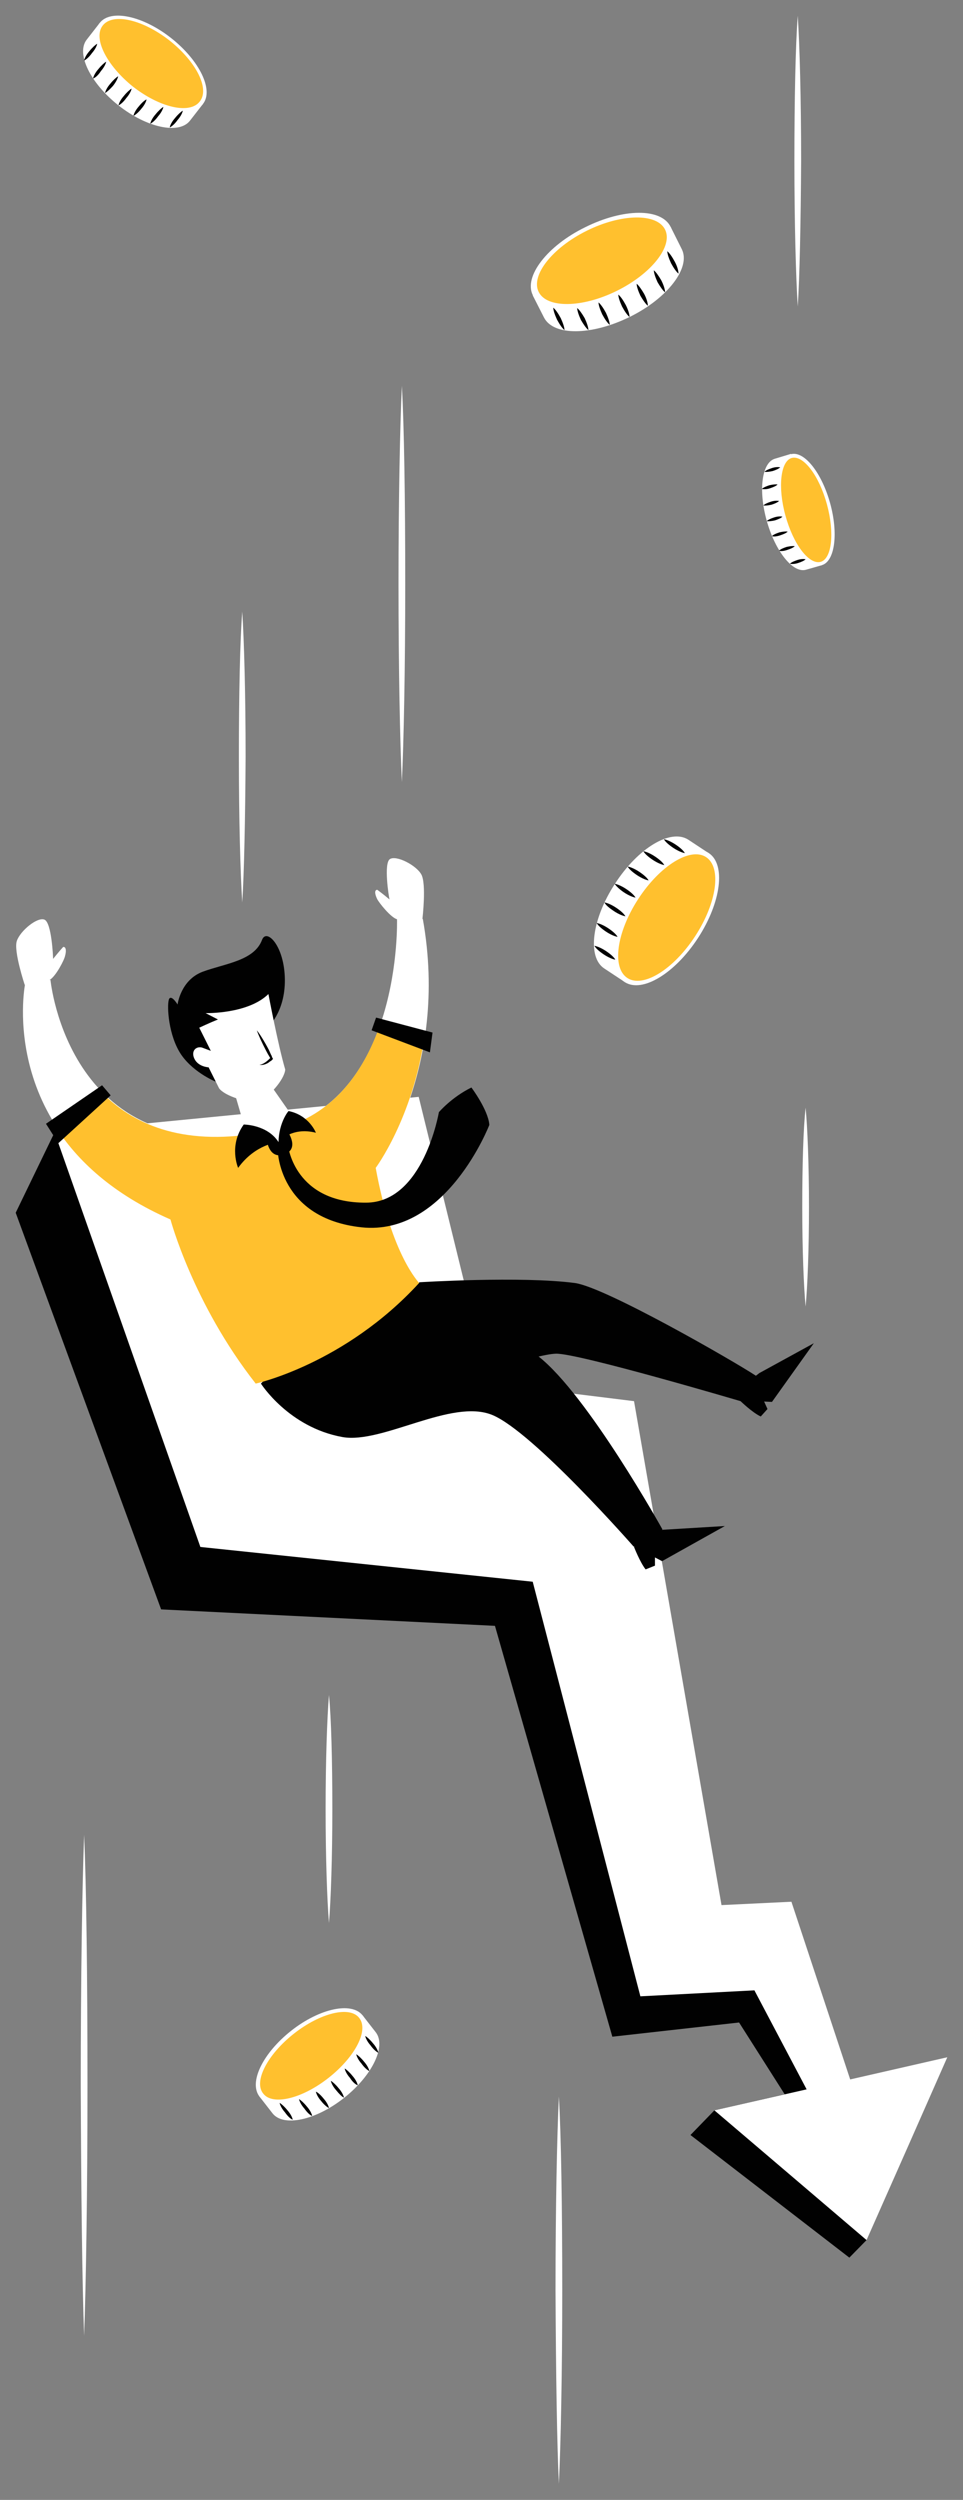 <?xml version="1.0" encoding="utf-8"?>
<!-- Generator: Adobe Illustrator 26.2.1, SVG Export Plug-In . SVG Version: 6.00 Build 0)  -->
<svg version="1.1" id="Layer_1" xmlns="http://www.w3.org/2000/svg" xmlns:xlink="http://www.w3.org/1999/xlink" x="0px" y="0px"
	 viewBox="0 0 257.6 668.7" style="enable-background:new 0 0 257.6 668.7;" xml:space="preserve">
<rect x="0" y="0" width="257.6" height="668.7" fill="#808080" stroke="none"/>
<style type="text/css">
	.st0{fill:#010101;}
	.st1{fill:#FFFFFF;}
	.st2{fill:#ffc02e;}
</style>
<g>
	<g>
		<polygon class="st0" points="184.7,571.1 191.1,564.5 209.9,560.2 197.7,541 163.8,544.8 132.4,434.9 43.1,430.5 4.2,324.4 
			14.6,302.9 92.9,397.3 159.8,425 179,524.6 207.4,524.3 225.8,565.2 238.1,566.1 231.8,599.2 227.2,603.9 		"/>
		<g>
			<polygon class="st1" points="231.8,599.2 211.4,581.8 191.1,564.5 222.3,557.4 253.4,550.3 242.6,574.8 			"/>
			<polygon class="st1" points="228.9,560.7 211.7,508.7 193,509.6 169.6,374.8 130.8,370 112,293.4 14.6,302.9 53.6,413.8 
				142.5,423.1 171.3,534 201.8,532.4 219.1,565.2 			"/>
		</g>
	</g>
	<g>
		<path class="st0" d="M198.1,374.8c0,0,3.2,3.1,5.4,4.1l1.8-2l-0.9-2l2.1,0.1l11.2-15.7l-14.6,8
			C203.1,367.4,197.7,370.8,198.1,374.8z"/>
		<path class="st0" d="M169.6,413.8c0,0,1.6,4.1,3.1,6l2.5-1l0-2.2l1.9,1l16.8-9.4l-16.6,1C177.3,409.2,171,409.9,169.6,413.8z"/>
		<path class="st0" d="M112.1,343c0,0,27.3-1.7,41.7,0.2c8.1,1.1,42.5,20.9,48.4,24.8c0,0-1.8,4.3-4.1,6.8c0,0-43.6-12.9-49.4-12.7
			c-5.9,0.2-24.1,7-24.1,7s-25-4.7-32.6-5.5C84.4,362.9,100.3,344.6,112.1,343z"/>
		<polygon class="st1" points="62.8,292.5 66.1,303.8 74.9,307.9 78.7,299.3 72.2,290 		"/>
		<path class="st1" d="M106.2,245.9c0,0,1.5,48.9-33.1,56.4c-54.7,11.8-59.6-40.2-59.6-40.2l-6.8,1.2c0,0-8.3,42,39,62.7
			c0,0,6,22.5,22.8,43.9c0,0,23.8-5.2,43.7-26.9c0,0-7.3-7-11.6-30.6c0,0,19.7-26.4,12.5-66.6L106.2,245.9z"/>
		<path class="st0" d="M69.8,370.1c0,0,7.4,11.7,21.8,14.3c10.7,1.9,29.2-10.4,40.1-5.9c10.9,4.5,37.8,35.2,37.8,35.2
			s5.1-1.9,7.7-4.6c0,0-20-36-33.2-46.3c-1.2-1-2.4-1.7-3.5-2.2c-12.8-5.5-43.4-5-43.4-5S82.8,356.1,69.8,370.1z"/>
		<g>
			<path class="st0" d="M97.2,355.7c4.8,0.3,13.7,0.5,23.9,1.5c5.1,0.5,9.8,1.2,13.8,2.1c1,0.3,1.9,0.5,2.8,0.7
				c0.9,0.3,1.7,0.6,2.5,0.8c1.6,0.6,2.8,1.4,3.8,2.1c-0.9-0.8-2-1.7-3.6-2.4c-0.8-0.3-1.6-0.7-2.5-1c-0.9-0.3-1.9-0.6-2.8-0.9
				c-4-1.1-8.8-1.9-13.9-2.4C111,355.2,102,355.4,97.2,355.7z"/>
		</g>
		<path class="st1" d="M6.6,263.4c0,0-3-9-2.1-11.7c0.9-2.7,5.5-6.5,7.4-5.7c1.9,0.8,2.3,9.8,2.3,10.5c0,0,1.6-2,2.7-3.2
			c0.9-0.1,0.8,1.4,0.5,2.4c-0.2,1.1-2.5,5.5-4.1,6.4C13.4,262.2,10.1,266.1,6.6,263.4z"/>
		<path class="st1" d="M113,245.8c0,0,1.1-9.4-0.3-11.9c-1.4-2.5-6.7-5.2-8.4-4.1c-1.7,1.1-0.3,10.1-0.1,10.8c0,0-1.9-1.6-3.3-2.6
			c-0.9,0.1-0.5,1.5,0,2.5c0.5,1,3.6,4.9,5.3,5.4C106.2,245.9,110.2,249.2,113,245.8z"/>
		<path class="st2" d="M100.5,312.4c0,0,9.8-13.1,13-34.8l-11.9-3.3c-3.9,11.1-11,22.2-24.1,26.8l-3,4.4l-5.4-2.4
			c-20.8,3.5-33.9-2.6-42.1-11.1l-12.2,9.3c5.8,9.1,15.3,18.1,30.8,24.9c0,0,6,22.5,22.8,43.9c0,0,23.8-5.2,43.7-26.9
			C112.1,343,104.8,336,100.5,312.4z"/>
		<path class="st0" d="M57.6,289.3c0,0-6.6-2.7-9.7-8.1c-3.1-5.4-3.3-13.2-2.6-14.1s2.2,1.6,2.2,1.6s0.8-6.6,6.8-8.8
			c6-2.2,13.7-2.9,15.8-8.5c1.2-3.2,6,1.6,6.1,10.6c0.1,8.9-4.7,13-4.7,12.8C71.5,274.4,57.6,289.3,57.6,289.3z"/>
		<path class="st1" d="M71.8,265.9c0,0,2.6,13.8,4.5,20.2c-0.2,2.7-4.6,7.7-7.2,8.4c-2.6,0.7-9-1.3-10.5-3.4l-2.8-5.6
			c0,0-2.6-0.1-3.7-2.1c-1.1-2,0.1-3.6,1.9-3.2l2.4,0.9l-3.1-6.2c0,0,3-1.4,5-2.2L55,271C55,271,66.3,271.3,71.8,265.9z"/>
		<g>
			<path class="st0" d="M71.4,305.1l3.1,0.4l2.2-3.2c0,0,3.6,4.7-0.4,6.4C72,310.4,71.4,305.1,71.4,305.1z"/>
			<path class="st0" d="M77.1,306.7c0,0,1.8,15.1,20.8,15c15.4,0,19.5-24.2,19.5-24.2s3.4-4,8.7-6.6c0,0,4.5,6,4.8,10
				c0,0-11.5,29.8-34.2,27.4c-22.1-2.4-22.4-20.5-22.4-20.5L77.1,306.7z"/>
			<path class="st0" d="M65.2,300.8c0,0,6.3,0,9.3,4.7c0,0-6.2,0.5-10.8,6.9C63.7,312.4,61.1,306.5,65.2,300.8z"/>
			<path class="st0" d="M74.5,305.5c0,0,3.4-4.2,10-2.5c0,0-1.8-4.7-7.3-5.8C77.2,297.1,74.6,300.2,74.5,305.5z"/>
		</g>
		<polygon class="st0" points="12.3,300.6 15.6,305.8 29.6,293 27.3,290.3 		"/>
		<polygon class="st0" points="100.6,272.2 99.4,275.6 115,281.5 115.7,276.2 		"/>
		<g>
			<path class="st0" d="M69.4,284.8c0.6,0.2,1.6,0,2.5-0.6c0.2-0.2,0.4-0.3,0.7-0.5l0.3-0.3c0,0,0,0,0.1-0.1l0-0.1l-0.1-0.2
				c-0.1-0.2-0.2-0.3-0.2-0.5c-0.3-0.5-0.5-1.1-0.8-1.7c-1.2-2.3-2.4-4.2-3.2-5.2c0.4,1.2,1.3,3.2,2.5,5.5c0.3,0.6,0.6,1.1,0.9,1.6
				l0.1,0.2l0.1,0.1l0,0c0,0,0,0,0,0c-0.2,0.2-0.4,0.4-0.5,0.5C70.8,284.4,70,284.8,69.4,284.8z"/>
		</g>
	</g>
	<g>
		<path class="st1" d="M145.5,84.9c2.5,5,12.7,4.9,22.9-0.1c10.2-5,16.4-13.2,14-18.1l-3-6l-36.9,18.3L145.5,84.9z"/>
		<path class="st1" d="M156.5,60.8c-10.2,5-16.4,13.2-14,18.1c2.5,5,12.7,4.9,22.9-0.1c10.2-5,16.4-13.2,14-18.1
			C176.9,55.6,166.7,55.7,156.5,60.8z"/>
		<path class="st2" d="M157,61.7c-9.3,4.6-15.1,12-12.9,16.4c2.2,4.4,11.6,4.3,20.9-0.3c9.3-4.6,15.1-12,12.9-16.4
			S166.3,57.1,157,61.7z"/>
		<g>
			<g>
				<g>
					<g>
						<path class="st0" d="M181.5,73.2c-0.6-0.5-1.3-1.5-2-2.8c-0.6-1.3-1-2.5-1-3.2c0.6,0.5,1.3,1.5,2,2.8
							C181.2,71.3,181.5,72.5,181.5,73.2z"/>
					</g>
				</g>
				<g>
					<g>
						<path class="st0" d="M177.9,78.2c-0.6-0.5-1.3-1.5-2-2.7c-0.6-1.3-1-2.5-1-3.2c0.6,0.5,1.3,1.5,2,2.7
							C177.5,76.2,177.9,77.4,177.9,78.2z"/>
					</g>
				</g>
				<g>
					<g>
						<path class="st0" d="M173.3,81.8c-0.6-0.5-1.3-1.5-2-2.7c-0.6-1.3-1-2.5-1-3.2c0.6,0.5,1.3,1.5,2,2.7
							C173,79.9,173.3,81.1,173.3,81.8z"/>
					</g>
				</g>
				<g>
					<g>
						<path class="st0" d="M168.4,84.8c-0.6-0.5-1.3-1.5-2-2.8c-0.6-1.3-1-2.5-1-3.2c0.6,0.5,1.3,1.5,2,2.8
							C168,82.8,168.4,84,168.4,84.8z"/>
					</g>
				</g>
				<g>
					<g>
						<path class="st0" d="M151,88.3c-0.6-0.5-1.3-1.5-2-2.8c-0.6-1.3-1-2.5-1-3.2c0.6,0.5,1.3,1.5,2,2.8
							C150.6,86.4,151,87.6,151,88.3z"/>
					</g>
				</g>
				<g>
					<g>
						<path class="st0" d="M157.4,88.3c-0.6-0.5-1.3-1.5-2-2.7c-0.6-1.3-1-2.5-1-3.2c0.6,0.5,1.3,1.5,2,2.7
							C157,86.4,157.4,87.6,157.4,88.3z"/>
					</g>
				</g>
				<g>
					<g>
						<path class="st0" d="M163.1,86.9c-0.6-0.5-1.3-1.5-2-2.8c-0.6-1.3-1-2.5-1-3.2c0.6,0.5,1.3,1.5,2,2.8
							C162.7,85,163.1,86.2,163.1,86.9z"/>
					</g>
				</g>
			</g>
		</g>
	</g>
	<g>
		<path class="st1" d="M184.1,224.6c-4.7-3-13.4,2.2-19.6,11.8c-6.2,9.5-7.5,19.7-2.8,22.7l5.6,3.7l22.4-34.5L184.1,224.6z"/>
		
			<ellipse transform="matrix(0.545 -0.838 0.838 0.545 -124.666 261.224)" class="st1" cx="178.5" cy="245.5" rx="20.6" ry="10"/>
		
			<ellipse transform="matrix(0.545 -0.838 0.838 0.545 -124.666 261.225)" class="st2" cx="178.5" cy="245.5" rx="19.3" ry="9.1"/>
		<g>
			<g>
				<g>
					<path class="st0" d="M159,253c0.7,0.1,1.9,0.6,3.1,1.4c1.2,0.8,2.1,1.6,2.5,2.3c-0.7-0.1-1.9-0.6-3.1-1.4
						C160.3,254.5,159.4,253.7,159,253z"/>
				</g>
				<g>
					<path class="st0" d="M159.6,246.9c0.7,0.1,1.9,0.6,3.1,1.4c1.2,0.8,2.1,1.6,2.5,2.3c-0.7-0.1-1.9-0.6-3.1-1.4
						C160.9,248.4,160,247.6,159.6,246.9z"/>
				</g>
				<g>
					<path class="st0" d="M161.7,241.4c0.7,0.1,1.9,0.6,3.1,1.4c1.2,0.8,2.1,1.6,2.5,2.3c-0.7-0.1-1.9-0.6-3.1-1.4
						C163,242.9,162,242.1,161.7,241.4z"/>
				</g>
				<g>
					<path class="st0" d="M164.4,236.4c0.7,0.1,1.9,0.6,3.1,1.4c1.2,0.8,2.1,1.6,2.5,2.3c-0.7-0.1-1.9-0.6-3.1-1.4
						C165.7,237.9,164.8,237,164.4,236.4z"/>
				</g>
				<g>
					<path class="st0" d="M177.6,224.5c0.7,0.1,1.9,0.6,3.1,1.4c1.2,0.8,2.1,1.6,2.5,2.3c-0.7-0.1-1.9-0.6-3.1-1.4
						C178.9,226,177.9,225.1,177.6,224.5z"/>
				</g>
				<g>
					<path class="st0" d="M172.1,227.7c0.7,0.1,1.9,0.6,3.1,1.4c1.2,0.8,2.1,1.6,2.5,2.3c-0.7-0.1-1.9-0.6-3.1-1.4
						C173.4,229.2,172.5,228.4,172.1,227.7z"/>
				</g>
				<g>
					<path class="st0" d="M167.9,231.8c0.7,0.1,1.9,0.6,3.1,1.4c1.2,0.8,2.1,1.6,2.5,2.3c-0.7-0.1-1.9-0.6-3.1-1.4
						C169.2,233.3,168.3,232.5,167.9,231.8z"/>
				</g>
			</g>
		</g>
	</g>
	<g>
		<path class="st1" d="M207.3,122.7c-3.5,1-4.5,8.4-2.2,16.6c2.3,8.2,7,14.1,10.5,13.1l4.2-1.2l-8.2-29.8L207.3,122.7z"/>
		
			<ellipse transform="matrix(0.964 -0.267 0.267 0.964 -28.569 62.419)" class="st1" cx="215.6" cy="136.4" rx="6.6" ry="15.4"/>
		<path class="st2" d="M221.2,134.9c-2.1-7.7-6.3-13.2-9.4-12.4c-3,0.8-3.8,7.8-1.7,15.4c2.1,7.7,6.3,13.2,9.4,12.4
			C222.5,149.5,223.3,142.6,221.2,134.9z"/>
		<g>
			<g>
				<g>
					<path class="st0" d="M211.3,150.8c0.4-0.4,1.1-0.7,2-1c0.9-0.3,1.7-0.3,2.2-0.2c-0.4,0.4-1.1,0.7-2,1
						C212.6,150.9,211.8,150.9,211.3,150.8z"/>
				</g>
				<g>
					<path class="st0" d="M208.4,147.3c0.4-0.4,1.1-0.7,2-1c0.9-0.2,1.7-0.3,2.2-0.2c-0.4,0.4-1.1,0.7-2,1
						C209.7,147.4,208.9,147.5,208.4,147.3z"/>
				</g>
				<g>
					<path class="st0" d="M206.5,143.4c0.4-0.4,1.1-0.7,2-1c0.9-0.2,1.7-0.3,2.2-0.2c-0.4,0.4-1.1,0.7-2,1
						C207.8,143.5,206.9,143.6,206.5,143.4z"/>
				</g>
				<g>
					<path class="st0" d="M205.1,139.4c0.4-0.4,1.1-0.7,2-1c0.9-0.3,1.7-0.3,2.2-0.2c-0.4,0.4-1.1,0.7-2,1
						C206.4,139.4,205.5,139.5,205.1,139.4z"/>
				</g>
				<g>
					<path class="st0" d="M204.5,126.2c0.4-0.4,1.1-0.7,2-1c0.9-0.3,1.7-0.3,2.2-0.2c-0.4,0.4-1.1,0.7-2,1
						C205.8,126.2,205,126.3,204.5,126.2z"/>
				</g>
				<g>
					<path class="st0" d="M203.8,130.8c0.4-0.4,1.1-0.7,2-1c0.9-0.2,1.7-0.3,2.2-0.2c-0.4,0.4-1.1,0.7-2,1
						C205.2,130.9,204.3,130.9,203.8,130.8z"/>
				</g>
				<g>
					<path class="st0" d="M204.2,135.2c0.4-0.4,1.1-0.7,2-1c0.9-0.3,1.7-0.3,2.2-0.2c-0.4,0.4-1.1,0.7-2,1
						C205.5,135.2,204.7,135.3,204.2,135.2z"/>
				</g>
			</g>
		</g>
	</g>
	<g>
		<path class="st1" d="M213.4,82c-0.5-7.8-0.9-22.3-0.9-38.9c0-16.6,0.3-31.1,0.9-38.9c0.5,7.8,0.9,22.2,0.9,38.9
			C214.2,59.7,213.9,74.2,213.4,82z"/>
	</g>
	<g>
		<path class="st1" d="M215.5,349.5c-0.5-5.3-0.9-15.2-0.9-26.6c0-11.4,0.3-21.3,0.9-26.6c0.5,5.3,0.9,15.2,0.9,26.6
			C216.4,334.3,216,344.2,215.5,349.5z"/>
	</g>
	<g>
		<path class="st1" d="M64.8,241.4c-0.5-7.8-0.9-22.3-0.9-38.9c0-16.6,0.3-31.1,0.9-38.9c0.5,7.8,0.9,22.2,0.9,38.9
			C65.6,219.2,65.3,233.7,64.8,241.4z"/>
	</g>
	<g>
		<path class="st1" d="M22.5,624.8c0.5-13.4,0.9-38.3,0.9-67c0-28.6-0.3-53.6-0.9-67c-0.5,13.4-0.9,38.3-0.9,67
			C21.7,586.5,22,611.4,22.5,624.8z"/>
	</g>
	<g>
		<path class="st1" d="M107.5,209.2c0.5-10.6,0.9-30.4,0.9-53s-0.3-42.4-0.9-53c-0.5,10.6-0.9,30.4-0.9,53S107,198.6,107.5,209.2z"
			/>
	</g>
	<g>
		<path class="st1" d="M149.5,664.4c0.5-10.4,0.9-29.7,0.9-51.8c0-22.2-0.3-41.5-0.9-51.8c-0.5,10.4-0.9,29.7-0.9,51.8
			C148.7,634.8,149,654.1,149.5,664.4z"/>
	</g>
	<g>
		<path class="st1" d="M88,514.4c0.5-6.1,0.9-17.5,0.9-30.5s-0.3-24.4-0.9-30.5c-0.5,6.1-0.9,17.5-0.9,30.5S87.5,508.3,88,514.4z"/>
	</g>
	<g>
		<path class="st1" d="M100.5,543.6c2.9,3.7-0.9,11.6-8.5,17.6c-7.6,6-16.2,7.8-19.1,4.1l-3.5-4.5L97,539.1L100.5,543.6z"/>
		<path class="st1" d="M77.9,543.2c7.6-6,16.2-7.8,19.1-4.1c2.9,3.7-0.9,11.6-8.5,17.6c-7.6,6-16.2,7.8-19.1,4.1
			C66.5,557,70.3,549.2,77.9,543.2z"/>
		<path class="st2" d="M78.6,544c7.1-5.6,15-7.5,17.5-4.2c2.6,3.3-1.1,10.4-8.2,16c-7.1,5.6-15,7.5-17.5,4.2
			C67.8,556.8,71.5,549.6,78.6,544z"/>
		<g>
			<g>
				<g>
					<path class="st0" d="M78.3,567c-0.1-0.6-0.6-1.6-1.4-2.5c-0.8-1-1.6-1.7-2.1-2c0.1,0.6,0.6,1.6,1.4,2.5
						C76.9,566,77.7,566.8,78.3,567z"/>
				</g>
				<g>
					<path class="st0" d="M83.5,566c-0.1-0.6-0.6-1.6-1.4-2.5c-0.8-1-1.6-1.7-2.1-2c0.1,0.6,0.6,1.6,1.4,2.5
						C82.1,565,82.9,565.8,83.5,566z"/>
				</g>
				<g>
					<path class="st0" d="M88,563.9c-0.1-0.6-0.6-1.6-1.4-2.5c-0.8-1-1.6-1.7-2.1-1.9c0.1,0.6,0.6,1.6,1.4,2.5
						C86.6,562.9,87.4,563.6,88,563.9z"/>
				</g>
				<g>
					<path class="st0" d="M92,561.1c-0.1-0.6-0.6-1.6-1.4-2.5c-0.8-1-1.6-1.7-2.1-2c0.1,0.6,0.6,1.6,1.4,2.5
						C90.7,560.1,91.5,560.9,92,561.1z"/>
				</g>
				<g>
					<path class="st0" d="M101.2,549.1c-0.1-0.6-0.6-1.6-1.4-2.5c-0.8-1-1.6-1.7-2.1-2c0.1,0.6,0.6,1.6,1.4,2.5
						C99.8,548.1,100.6,548.8,101.2,549.1z"/>
				</g>
				<g>
					<path class="st0" d="M98.8,554c-0.1-0.6-0.6-1.6-1.4-2.5c-0.8-1-1.6-1.7-2.1-2c0.1,0.6,0.6,1.6,1.4,2.5
						C97.4,553,98.2,553.7,98.8,554z"/>
				</g>
				<g>
					<path class="st0" d="M95.7,557.8c-0.1-0.6-0.6-1.6-1.4-2.5c-0.8-1-1.6-1.7-2.1-2c0.1,0.6,0.6,1.6,1.4,2.5
						C94.3,556.9,95.1,557.6,95.7,557.8z"/>
				</g>
			</g>
		</g>
	</g>
	<g>
		<path class="st1" d="M23.2,10.6c-2.9,3.7,0.9,11.6,8.5,17.6c7.6,6,16.2,7.8,19.1,4.1l3.5-4.5L26.7,6.1L23.2,10.6z"/>
		<path class="st1" d="M45.8,10.2c-7.6-6-16.2-7.8-19.1-4.1c-2.9,3.7,0.9,11.6,8.5,17.6c7.6,6,16.2,7.8,19.1,4.1
			C57.2,24.1,53.4,16.2,45.8,10.2z"/>
		<path class="st2" d="M45.3,10.8c-7.2-5.6-15.1-7.4-17.8-4c-2.7,3.4,1,10.7,8.1,16.4c7.2,5.6,15.1,7.4,17.8,4
			C56.2,23.8,52.5,16.5,45.3,10.8z"/>
		<g>
			<g>
				<g>
					<path class="st0" d="M45.4,34.1c0.1-0.6,0.6-1.6,1.4-2.5c0.8-1,1.6-1.7,2.1-2c-0.1,0.6-0.6,1.6-1.4,2.5
						C46.8,33.1,46,33.8,45.4,34.1z"/>
				</g>
				<g>
					<path class="st0" d="M40.2,33.1c0.1-0.6,0.6-1.6,1.4-2.5c0.8-1,1.6-1.7,2.1-2c-0.1,0.6-0.6,1.6-1.4,2.5
						C41.6,32.1,40.8,32.8,40.2,33.1z"/>
				</g>
				<g>
					<path class="st0" d="M35.7,31c0.1-0.6,0.6-1.6,1.4-2.5c0.8-1,1.6-1.7,2.1-1.9c-0.1,0.6-0.6,1.6-1.4,2.5
						C37.1,30,36.3,30.7,35.7,31z"/>
				</g>
				<g>
					<path class="st0" d="M31.7,28.2c0.1-0.6,0.6-1.6,1.4-2.5c0.8-1,1.6-1.7,2.1-2c-0.1,0.6-0.6,1.6-1.4,2.5
						C33.1,27.2,32.3,27.9,31.7,28.2z"/>
				</g>
				<g>
					<path class="st0" d="M22.5,16.2c0.1-0.6,0.6-1.6,1.4-2.5c0.8-1,1.6-1.7,2.1-2c-0.1,0.6-0.6,1.6-1.4,2.5
						C23.9,15.2,23.1,15.9,22.5,16.2z"/>
				</g>
				<g>
					<path class="st0" d="M24.9,21c0.1-0.6,0.6-1.6,1.4-2.5c0.8-1,1.6-1.7,2.1-2c-0.1,0.6-0.6,1.6-1.4,2.5
						C26.3,20.1,25.5,20.8,24.9,21z"/>
				</g>
				<g>
					<path class="st0" d="M28.1,24.9c0.1-0.6,0.6-1.6,1.4-2.5c0.8-1,1.6-1.7,2.1-2C31.5,21,31,22,30.2,23
						C29.4,23.9,28.6,24.6,28.1,24.9z"/>
				</g>
			</g>
		</g>
	</g>
</g>
</svg>
